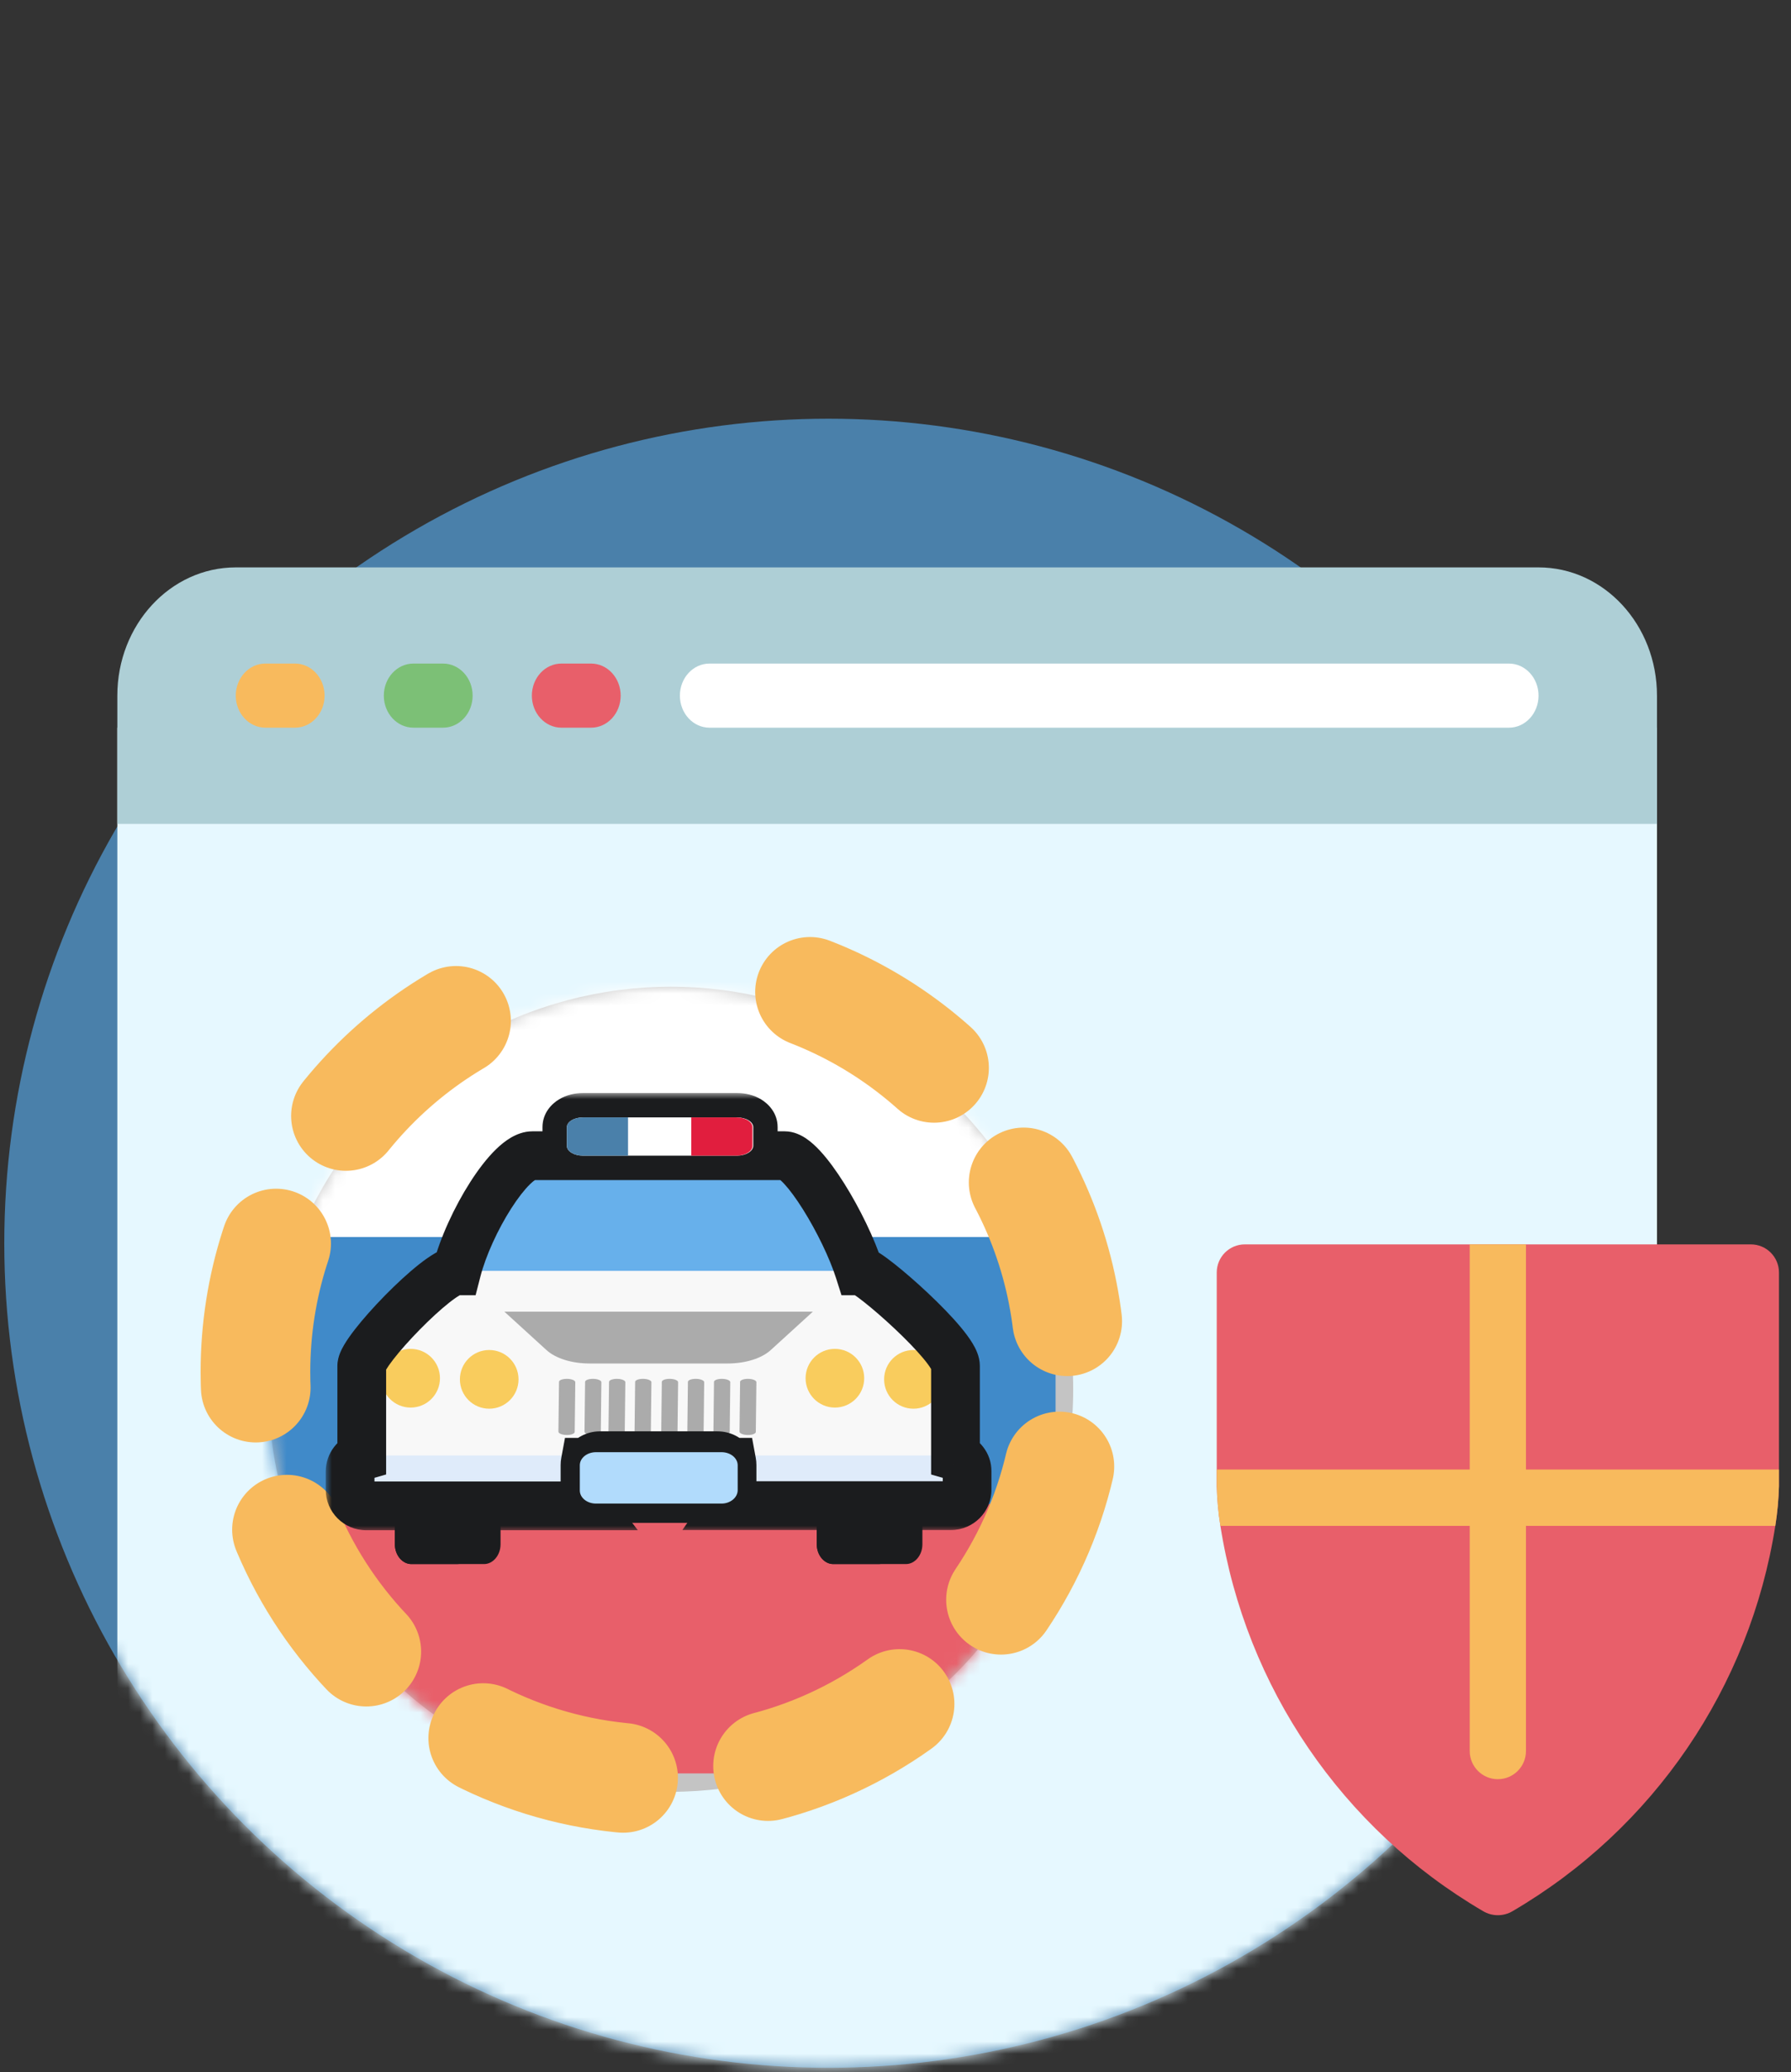 <svg width="147" height="170" viewBox="0 0 147 170" fill="none" xmlns="http://www.w3.org/2000/svg">
<rect x="0" y="0" width="147" height="170" fill="#333333" stroke="none"/>
<circle r="67.648" transform="matrix(-1 0 0 1 68 101.999)" fill="#4A80AA"/>
<mask id="mask0" mask-type="alpha" maskUnits="userSpaceOnUse" x="-6" y="-7" width="174" height="177">
<path d="M0.352 101.999C0.352 139.36 30.639 169.647 68 169.647C96.665 169.647 121.165 151.819 131.018 126.646C134.007 119.009 152.493 135.342 152.493 126.646C176.477 110.405 173.009 -6.896 135.648 -6.896C98.287 -6.896 -34.599 6.089 0.352 101.999Z" fill="#4A80AA"/>
</mask>
<g mask="url(#mask0)">
<path d="M9.63 59.701H136V172.802H19.351C13.982 172.802 9.63 168.091 9.63 162.281V59.701Z" fill="#E6F8FF"/>
<path d="M136 57.071V67.591H9.63V57.071C9.63 51.26 13.982 46.55 19.351 46.55H126.279C131.648 46.55 136 51.26 136 57.071Z" fill="#AECFD6"/>
<path d="M24.211 59.701H21.781C20.439 59.701 19.351 58.523 19.351 57.071C19.351 55.618 20.439 54.44 21.781 54.44H24.211C25.553 54.44 26.641 55.618 26.641 57.071C26.641 58.523 25.553 59.701 24.211 59.701Z" fill="#F8BA5D"/>
<path d="M36.362 59.701H33.932C32.59 59.701 31.502 58.523 31.502 57.071C31.502 55.618 32.59 54.44 33.932 54.44H36.362C37.704 54.44 38.792 55.618 38.792 57.071C38.792 58.523 37.704 59.701 36.362 59.701Z" fill="#7CC076"/>
<path d="M48.513 59.701H46.083C44.74 59.701 43.653 58.523 43.653 57.071C43.653 55.618 44.74 54.44 46.083 54.44H48.513C49.855 54.44 50.943 55.618 50.943 57.071C50.943 58.523 49.855 59.701 48.513 59.701Z" fill="#E85F6A"/>
<path d="M123.849 59.701H58.234C56.891 59.701 55.803 58.523 55.803 57.071C55.803 55.618 56.891 54.44 58.234 54.44H123.849C125.191 54.44 126.279 55.618 126.279 57.071C126.279 58.523 125.191 59.701 123.849 59.701Z" fill="white"/>
<circle cx="55.06" cy="113.978" r="33.025" fill="#C4C4C4"/>
<mask id="mask1" mask-type="alpha" maskUnits="userSpaceOnUse" x="22" y="80" width="67" height="68">
<circle cx="55.06" cy="113.978" r="33.025" fill="#C4C4C4"/>
</mask>
<g mask="url(#mask1)">
<rect x="20.538" y="79.394" width="66.1" height="22.094" fill="white"/>
<rect x="20.538" y="101.489" width="66.1" height="22.094" fill="#408AC9"/>
<rect x="20.538" y="123.4" width="66.1" height="22.094" fill="#E85F6A"/>
</g>
<path d="M66.484 81.376C78.987 86.218 87.854 98.36 87.854 112.574C87.854 131.044 72.88 146.018 54.409 146.018C35.938 146.018 20.965 131.044 20.965 112.574C20.965 98.36 29.831 86.218 42.334 81.376" stroke="#F8BA5D" stroke-width="9" stroke-linecap="round" stroke-dasharray="12 12"/>
<path d="M72.575 124.94H35.169C32.515 124.94 30.367 124.459 30.367 123.865V121.799C30.367 121.205 32.515 120.724 35.169 120.724H72.575C75.229 120.724 77.377 121.205 77.377 121.799V123.865C77.314 124.459 75.166 124.94 72.575 124.94Z" fill="#1B1C1E"/>
<path d="M41.136 104.84H66.981C68.488 104.84 69.859 105.383 70.931 106.285C70.931 103.335 66.256 94.815 64.402 94.815H43.701C41.511 94.815 37.186 102.557 37.186 106.285C38.245 105.383 39.629 104.84 41.136 104.84Z" fill="#F1F1F1"/>
<path d="M41.135 104.839H66.98C67.605 104.839 68.215 104.932 68.785 105.118C68.785 102.613 65.105 96.128 64.388 96.128H43.7C42.018 98.21 39.303 102.614 39.303 105.118C39.9 104.932 40.497 104.839 41.135 104.839Z" fill="#67B0EB"/>
<path d="M70.638 104.263H37.477C35.977 104.263 29.692 110.796 29.692 112.055V120.021C29.814 119.986 29.936 119.969 30.058 119.969H48.188C48.432 119.655 48.815 119.429 49.233 119.429H58.882C59.317 119.429 59.7 119.638 59.927 119.969H78.057C78.179 119.969 78.301 119.986 78.423 120.021V112.055C78.423 110.436 71.363 104.263 70.638 104.263Z" fill="#F8F8F8"/>
<path d="M59.735 111.863C61.18 111.863 62.521 111.444 63.27 110.753L66.719 107.61H41.395L44.844 110.753C45.593 111.444 46.934 111.863 48.379 111.863H59.735Z" fill="#ABABAB"/>
<path d="M62.082 113.395L62.034 117.481C62.032 117.624 61.732 117.735 61.362 117.728C60.993 117.722 60.695 117.601 60.697 117.457L60.745 113.371C60.747 113.228 61.047 113.117 61.416 113.123C61.786 113.13 62.083 113.257 62.082 113.395Z" fill="#ABABAB"/>
<path d="M57.798 113.395L57.751 117.481C57.749 117.624 57.449 117.735 57.079 117.728C56.709 117.722 56.412 117.601 56.414 117.457L56.462 113.371C56.463 113.228 56.763 113.117 57.133 113.123C57.503 113.13 57.8 113.257 57.798 113.395Z" fill="#ABABAB"/>
<path d="M53.467 113.395L53.419 117.481C53.418 117.624 53.118 117.735 52.748 117.728C52.378 117.722 52.081 117.601 52.083 117.457L52.13 113.371C52.132 113.228 52.432 113.117 52.802 113.123C53.172 113.13 53.469 113.257 53.467 113.395Z" fill="#ABABAB"/>
<path d="M49.359 113.395L49.312 117.481C49.31 117.624 49.01 117.735 48.64 117.728C48.27 117.722 47.973 117.601 47.975 117.457L48.023 113.371C48.024 113.228 48.324 113.117 48.694 113.123C49.064 113.13 49.361 113.257 49.359 113.395Z" fill="#ABABAB"/>
<path d="M59.94 113.395L59.892 117.481C59.891 117.624 59.59 117.735 59.221 117.728C58.851 117.722 58.554 117.601 58.556 117.457L58.603 113.371C58.605 113.228 58.905 113.117 59.275 113.123C59.645 113.13 59.942 113.257 59.94 113.395Z" fill="#ABABAB"/>
<path d="M55.657 113.395L55.609 117.481C55.607 117.624 55.307 117.735 54.938 117.728C54.568 117.722 54.271 117.601 54.272 117.457L54.32 113.371C54.322 113.228 54.622 113.117 54.992 113.123C55.361 113.13 55.658 113.257 55.657 113.395Z" fill="#ABABAB"/>
<path d="M51.326 113.395L51.278 117.481C51.276 117.624 50.976 117.735 50.606 117.728C50.237 117.722 49.939 117.601 49.941 117.457L49.989 113.371C49.991 113.228 50.291 113.117 50.66 113.123C51.03 113.13 51.327 113.257 51.326 113.395Z" fill="#ABABAB"/>
<path d="M47.218 113.395L47.17 117.48C47.168 117.624 46.868 117.735 46.499 117.728C46.129 117.722 45.832 117.601 45.833 117.457L45.881 113.371C45.883 113.228 46.183 113.117 46.553 113.123C46.922 113.13 47.22 113.257 47.218 113.395Z" fill="#ABABAB"/>
<path d="M74.972 115.573C76.3 115.573 77.377 114.495 77.377 113.165C77.377 111.835 76.3 110.757 74.972 110.757C73.643 110.757 72.566 111.835 72.566 113.165C72.566 114.495 73.643 115.573 74.972 115.573Z" fill="#F9CC5D"/>
<path d="M40.153 115.573C41.481 115.573 42.559 114.495 42.559 113.165C42.559 111.835 41.481 110.757 40.153 110.757C38.824 110.757 37.747 111.835 37.747 113.165C37.747 114.495 38.824 115.573 40.153 115.573Z" fill="#F9CC5D"/>
<path d="M68.525 115.48C69.854 115.48 70.931 114.402 70.931 113.072C70.931 111.742 69.854 110.664 68.525 110.664C67.197 110.664 66.12 111.742 66.12 113.072C66.12 114.402 67.197 115.48 68.525 115.48Z" fill="#F9CC5D"/>
<path d="M33.706 115.48C35.035 115.48 36.112 114.402 36.112 113.072C36.112 111.742 35.035 110.664 33.706 110.664C32.378 110.664 31.301 111.742 31.301 113.072C31.301 114.402 32.378 115.48 33.706 115.48Z" fill="#F9CC5D"/>
<path d="M67.047 123.211V126.698C67.047 127.587 67.657 128.319 68.398 128.319H74.356C75.097 128.319 75.707 127.587 75.707 126.698V123.211H67.047Z" fill="#1B1C1E"/>
<path d="M70.999 126.698V123.211H67.032V126.698C67.032 127.587 67.643 128.319 68.384 128.319H72.35C71.609 128.301 70.999 127.587 70.999 126.698Z" fill="#1B1C1E"/>
<path d="M32.41 123.211V126.698C32.41 127.587 33.021 128.319 33.763 128.319H39.729C40.471 128.319 41.083 127.587 41.083 126.698V123.211H32.41Z" fill="#1B1C1E"/>
<path d="M36.383 126.698V123.211H32.41V126.698C32.41 127.587 33.021 128.319 33.763 128.319H37.736C36.979 128.301 36.383 127.587 36.383 126.698Z" fill="#1B1C1E"/>
<path d="M48.015 122.741V120.196C48.015 119.899 48.12 119.638 48.276 119.411H30.059C29.328 119.411 28.735 120.004 28.735 120.736V122.218C28.735 122.95 29.328 123.542 30.059 123.542H48.294C48.12 123.316 48.015 123.037 48.015 122.741Z" fill="#DFEBFA"/>
<path d="M78.057 119.411H59.823C59.979 119.638 60.084 119.899 60.084 120.196V122.741C60.084 123.037 59.979 123.298 59.823 123.525H78.057C78.789 123.525 79.381 122.932 79.381 122.2V120.719C79.381 120.004 78.789 119.411 78.057 119.411Z" fill="#DFEBFA"/>
<mask id="path-38-outside-1" maskUnits="userSpaceOnUse" x="26.735" y="89.675" width="55" height="36" fill="black">
<rect fill="white" x="26.735" y="89.675" width="55" height="36"/>
<path fill-rule="evenodd" clip-rule="evenodd" d="M60.449 94.814H60.501C61.215 94.814 61.807 94.456 61.825 94.014V92.476C61.825 92.034 61.233 91.675 60.501 91.675H51.548H47.849C47.118 91.675 46.526 92.034 46.526 92.476V94.014C46.526 94.456 47.118 94.814 47.849 94.814H51.548H56.736V94.814H60.435C60.44 94.814 60.444 94.814 60.449 94.814ZM64.402 94.815C65.927 94.815 69.358 100.575 70.53 104.263H70.638C71.363 104.263 78.423 110.436 78.423 112.055V119.462C78.976 119.62 79.381 120.128 79.381 120.719V122.2C79.381 122.932 78.789 123.525 78.057 123.525H59.823C59.979 123.298 60.084 123.037 60.084 122.741V120.196C60.084 120.118 60.077 120.042 60.063 119.969H59.927C59.7 119.638 59.317 119.429 58.882 119.429H49.233C48.815 119.429 48.432 119.655 48.188 119.969H48.036C48.022 120.042 48.015 120.118 48.015 120.196V122.741C48.015 123.037 48.12 123.316 48.294 123.543H30.059C29.328 123.543 28.735 122.95 28.735 122.218V120.736C28.735 120.131 29.14 119.622 29.692 119.463V112.055C29.692 110.796 35.977 104.263 37.477 104.263H37.484C38.5 100.303 41.857 94.815 43.701 94.815H64.402Z"/>
</mask>
<path d="M60.449 94.814V92.814L60.437 92.814L60.449 94.814ZM61.825 94.014L63.823 94.093L63.825 94.053V94.014H61.825ZM56.736 94.814H58.736V92.814H56.736V94.814ZM56.736 94.814H54.736V96.814H56.736V94.814ZM70.53 104.263L68.624 104.869L69.067 106.263H70.53V104.263ZM78.423 119.462H76.423V120.971L77.874 121.385L78.423 119.462ZM59.823 123.525L58.178 122.387L56.008 125.525H59.823V123.525ZM60.063 119.969L62.03 119.606L61.728 117.969H60.063V119.969ZM59.927 119.969L58.276 121.098L58.871 121.969H59.927V119.969ZM48.188 119.969V121.969H49.167L49.767 121.196L48.188 119.969ZM48.036 119.969V117.969H46.372L46.069 119.606L48.036 119.969ZM48.294 123.543V125.543H52.353L49.88 122.324L48.294 123.543ZM29.692 119.463L30.245 121.385L31.692 120.968V119.463H29.692ZM37.484 104.263V106.263H39.036L39.422 104.76L37.484 104.263ZM60.501 92.814H60.449V96.814H60.501V92.814ZM59.826 93.935C59.854 93.231 60.312 92.915 60.389 92.869C60.504 92.799 60.546 92.814 60.501 92.814V96.814C61.17 96.814 61.865 96.65 62.459 96.291C63.015 95.955 63.778 95.239 63.823 94.093L59.826 93.935ZM59.825 92.476V94.014H63.825V92.476H59.825ZM60.501 93.675C60.564 93.675 60.524 93.695 60.402 93.621C60.317 93.57 59.825 93.225 59.825 92.476H63.825C63.825 91.285 63.036 90.54 62.472 90.198C61.871 89.835 61.169 89.675 60.501 89.675V93.675ZM51.548 93.675H60.501V89.675H51.548V93.675ZM47.849 93.675H51.548V89.675H47.849V93.675ZM48.526 92.476C48.526 93.225 48.033 93.57 47.948 93.621C47.826 93.695 47.786 93.675 47.849 93.675V89.675C47.181 89.675 46.479 89.835 45.878 90.198C45.314 90.54 44.526 91.285 44.526 92.476H48.526ZM48.526 94.014V92.476H44.526V94.014H48.526ZM47.849 92.814C47.786 92.814 47.826 92.795 47.948 92.869C48.033 92.92 48.526 93.265 48.526 94.014H44.526C44.526 95.205 45.314 95.95 45.878 96.291C46.479 96.655 47.181 96.814 47.849 96.814V92.814ZM51.548 92.814H47.849V96.814H51.548V92.814ZM56.736 92.814H51.548V96.814H56.736V92.814ZM54.736 94.814V94.814H58.736V94.814H54.736ZM56.736 96.814H60.435V92.814H56.736V96.814ZM60.435 96.814C60.444 96.814 60.452 96.814 60.46 96.814L60.437 92.814C60.436 92.814 60.436 92.814 60.435 92.814V96.814ZM72.436 103.657C71.788 101.617 70.554 99.1 69.292 97.092C68.659 96.086 67.976 95.136 67.304 94.412C66.971 94.053 66.592 93.696 66.18 93.416C65.807 93.162 65.182 92.815 64.402 92.815V96.815C64.003 96.815 63.819 96.648 63.93 96.723C64.002 96.772 64.151 96.895 64.372 97.133C64.809 97.604 65.342 98.325 65.905 99.22C67.032 101.014 68.101 103.222 68.624 104.869L72.436 103.657ZM70.638 102.263H70.53V106.263H70.638V102.263ZM80.423 112.055C80.423 111.266 80.049 110.585 79.832 110.225C79.564 109.778 79.213 109.315 78.844 108.873C78.099 107.981 77.13 106.996 76.172 106.095C75.21 105.189 74.216 104.329 73.4 103.684C72.996 103.365 72.609 103.077 72.276 102.859C72.113 102.752 71.927 102.638 71.737 102.543C71.649 102.499 71.201 102.263 70.638 102.263V106.263C70.346 106.263 70.137 106.194 70.082 106.175C70.003 106.148 69.956 106.125 69.953 106.123C69.945 106.119 69.985 106.139 70.084 106.204C70.276 106.33 70.559 106.537 70.919 106.822C71.632 107.385 72.539 108.169 73.432 109.009C74.329 109.853 75.171 110.715 75.773 111.436C76.077 111.8 76.284 112.085 76.403 112.285C76.576 112.573 76.423 112.439 76.423 112.055H80.423ZM80.423 119.462V112.055H76.423V119.462H80.423ZM81.381 120.719C81.381 119.196 80.347 117.932 78.972 117.539L77.874 121.385C77.606 121.309 77.381 121.059 77.381 120.719H81.381ZM81.381 122.2V120.719H77.381V122.2H81.381ZM78.057 125.525C79.895 125.525 81.381 124.035 81.381 122.2H77.381C77.381 121.83 77.683 121.525 78.057 121.525V125.525ZM59.823 125.525H78.057V121.525H59.823V125.525ZM58.084 122.741C58.084 122.649 58.101 122.566 58.124 122.499C58.146 122.435 58.17 122.398 58.178 122.387L61.468 124.663C61.799 124.184 62.084 123.533 62.084 122.741H58.084ZM58.084 120.196V122.741H62.084V120.196H58.084ZM58.096 120.332C58.088 120.288 58.084 120.242 58.084 120.196H62.084C62.084 119.993 62.065 119.796 62.03 119.606L58.096 120.332ZM59.927 121.969H60.063V117.969H59.927V121.969ZM58.882 121.429C58.663 121.429 58.426 121.317 58.276 121.098L61.578 118.84C60.975 117.958 59.971 117.429 58.882 117.429V121.429ZM49.233 121.429H58.882V117.429H49.233V121.429ZM49.767 121.196C49.725 121.251 49.669 121.302 49.592 121.343C49.512 121.386 49.389 121.429 49.233 121.429V117.429C48.09 117.429 47.16 118.032 46.609 118.742L49.767 121.196ZM48.036 121.969H48.188V117.969H48.036V121.969ZM50.015 120.196C50.015 120.242 50.011 120.288 50.003 120.332L46.069 119.606C46.034 119.796 46.015 119.993 46.015 120.196H50.015ZM50.015 122.741V120.196H46.015V122.741H50.015ZM49.88 122.324C49.951 122.417 50.015 122.56 50.015 122.741H46.015C46.015 123.514 46.288 124.215 46.708 124.761L49.88 122.324ZM30.059 125.543H48.294V121.543H30.059V125.543ZM26.735 122.218C26.735 124.053 28.221 125.543 30.059 125.543V121.543C30.434 121.543 30.735 121.847 30.735 122.218H26.735ZM26.735 120.736V122.218H30.735V120.736H26.735ZM29.139 117.541C27.751 117.94 26.735 119.218 26.735 120.736H30.735C30.735 121.045 30.528 121.303 30.245 121.385L29.139 117.541ZM27.692 112.055V119.463H31.692V112.055H27.692ZM37.477 102.263C36.72 102.263 36.057 102.616 35.716 102.812C35.282 103.061 34.828 103.387 34.388 103.734C33.502 104.434 32.512 105.352 31.595 106.285C30.678 107.22 29.79 108.213 29.118 109.08C28.784 109.51 28.475 109.945 28.238 110.35C28.12 110.551 28 110.781 27.904 111.023C27.82 111.235 27.692 111.608 27.692 112.055H31.692C31.692 112.216 31.668 112.334 31.654 112.393C31.639 112.455 31.625 112.491 31.622 112.497C31.619 112.505 31.635 112.465 31.692 112.368C31.805 112.174 31.998 111.892 32.278 111.532C32.83 110.82 33.608 109.945 34.449 109.088C35.291 108.231 36.154 107.437 36.868 106.873C37.228 106.588 37.511 106.394 37.708 106.281C37.998 106.114 37.86 106.263 37.477 106.263V102.263ZM37.484 102.263H37.477V106.263H37.484V102.263ZM43.701 92.815C42.989 92.815 42.381 93.073 41.938 93.331C41.482 93.597 41.065 93.944 40.697 94.303C39.961 95.023 39.243 95.968 38.598 96.975C37.31 98.984 36.117 101.541 35.547 103.766L39.422 104.76C39.866 103.025 40.86 100.858 41.966 99.133C42.517 98.273 43.049 97.598 43.492 97.165C43.714 96.948 43.87 96.835 43.955 96.785C44.053 96.728 43.953 96.815 43.701 96.815V92.815ZM64.402 92.815H43.701V96.815H64.402V92.815Z" fill="#1B1C1E" mask="url(#path-38-outside-1)"/>
<path d="M59.223 123.356H48.913C48.181 123.356 47.589 122.875 47.589 122.281V120.216C47.589 119.621 48.181 119.14 48.913 119.14H59.223C59.955 119.14 60.547 119.621 60.547 120.216V122.281C60.529 122.875 59.937 123.356 59.223 123.356Z" fill="#B1DBFC"/>
<path d="M60.501 94.814H47.849C47.118 94.814 46.526 94.456 46.526 94.014V92.476C46.526 92.034 47.118 91.675 47.849 91.675H60.501C61.233 91.675 61.825 92.034 61.825 92.476V94.014C61.807 94.456 61.215 94.814 60.501 94.814Z" fill="white"/>
<path d="M51.548 94.814H47.849C47.118 94.814 46.526 94.456 46.526 94.014V92.476C46.526 92.034 47.118 91.675 47.849 91.675H51.548V94.814Z" fill="#4A80AA"/>
<path d="M56.736 94.814H60.435C61.167 94.814 61.759 94.456 61.759 94.014V92.476C61.759 92.034 61.167 91.675 60.435 91.675H56.736V94.814Z" fill="#E11E3E"/>
</g>
<path d="M146.012 104.4V121.928C145.983 123.019 145.883 124.107 145.712 125.184C143.632 138.424 135.718 150.028 124.157 156.79C123.407 157.24 122.47 157.24 121.72 156.79C110.159 150.028 102.246 138.424 100.166 125.184C99.994 124.107 99.894 123.019 99.866 121.928V104.4C99.866 103.124 100.899 102.091 102.173 102.091H143.704C144.979 102.091 146.012 103.124 146.012 104.4Z" fill="#E85F6A"/>
<path d="M125.246 102.091V143.659C125.246 144.934 124.213 145.968 122.939 145.968C121.664 145.968 120.631 144.934 120.631 143.659V102.091H125.246Z" fill="#F8BA5D"/>
<path d="M146.012 120.565V121.928C145.983 123.019 145.883 124.106 145.712 125.184H100.166C99.994 124.106 99.894 123.019 99.866 121.928V120.565H146.012Z" fill="#F8BA5D"/>
</svg>

